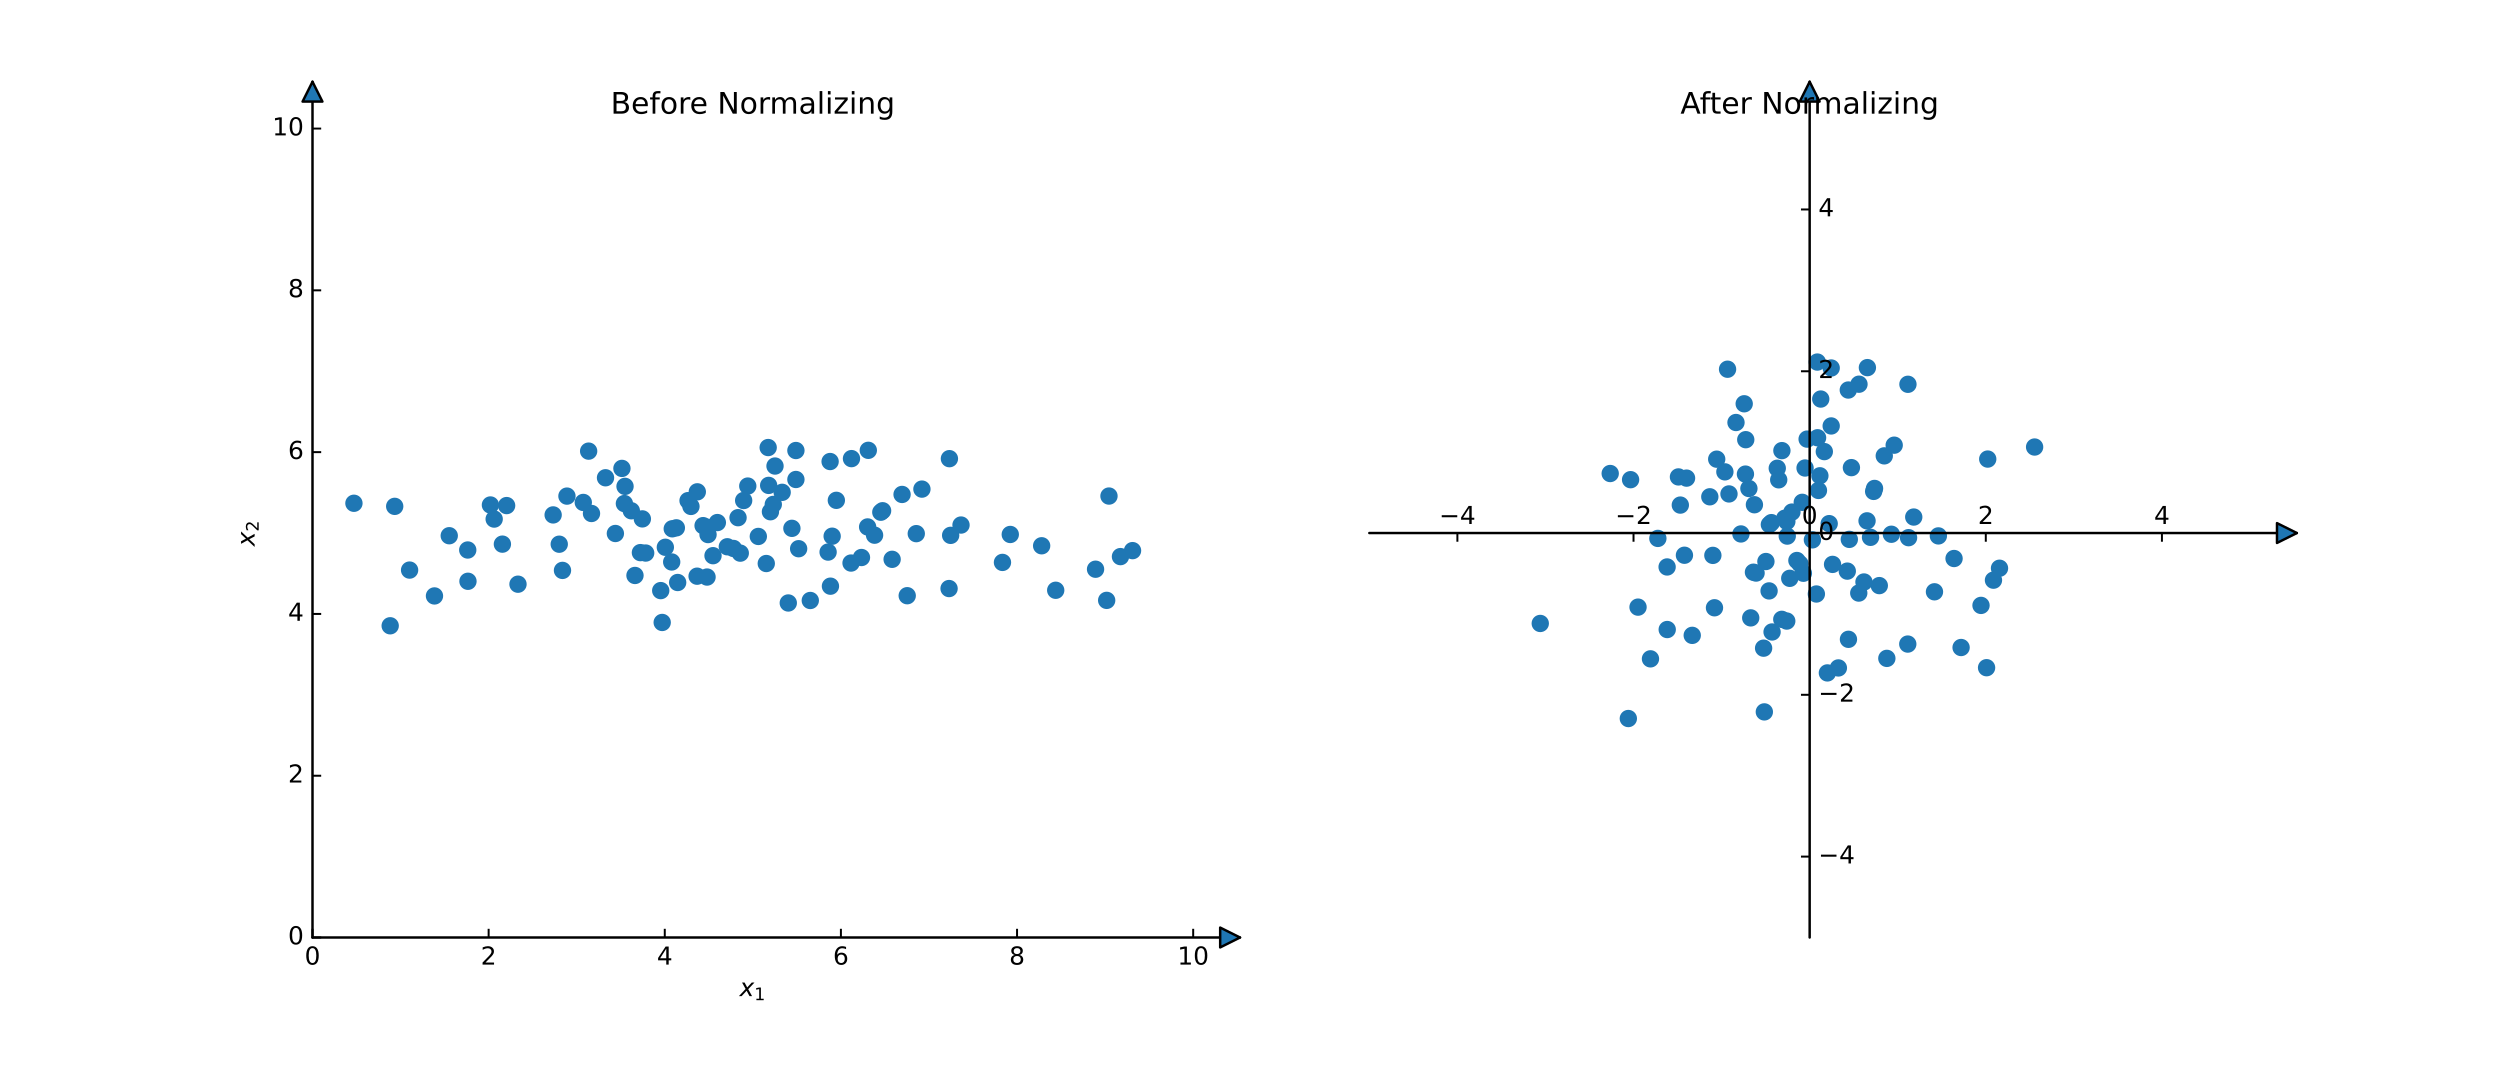 <?xml version="1.0" encoding="utf-8" standalone="no"?>
<!DOCTYPE svg PUBLIC "-//W3C//DTD SVG 1.1//EN"
  "http://www.w3.org/Graphics/SVG/1.1/DTD/svg11.dtd">
<!-- Created with matplotlib (https://matplotlib.org/) -->
<svg height="432pt" version="1.1" viewBox="0 0 1008 432" width="1008pt" xmlns="http://www.w3.org/2000/svg" xmlns:xlink="http://www.w3.org/1999/xlink">
 <defs>
  <style type="text/css">*{stroke-linecap:butt;stroke-linejoin:round;}</style>
 </defs>
 <g id="figure_1">
  <g id="patch_1">
   <path d="M 0 432 
L 1008 432 
L 1008 0 
L 0 0 
z
" style="fill:none;"/>
  </g>
  <g id="axes_1">
   <g id="patch_2">
    <path d="M 126 378 
L 481.091 378 
L 481.091 51.84 
L 126 51.84 
z
" style="fill:none;"/>
   </g>
   <g id="PathCollection_1">
    <defs>
     <path d="M 0 3 
C 0.796 3 1.559 2.684 2.121 2.121 
C 2.684 1.559 3 0.796 3 0 
C 3 -0.796 2.684 -1.559 2.121 -2.121 
C 1.559 -2.684 0.796 -3 0 -3 
C -0.796 -3 -1.559 -2.684 -2.121 -2.121 
C -2.684 -1.559 -3 -0.796 -3 0 
C -3 0.796 -2.684 1.559 -2.121 2.121 
C -1.559 2.684 -0.796 3 0 3 
z
" id="m33e185d390" style="stroke:#1f77b4;"/>
    </defs>
    <g clip-path="url(#p2fa1e560e1)">
     <use style="fill:#1f77b4;stroke:#1f77b4;" x="199.251" xlink:href="#m33e185d390" y="209.286"/>
     <use style="fill:#1f77b4;stroke:#1f77b4;" x="309.926" xlink:href="#m33e185d390" y="195.712"/>
     <use style="fill:#1f77b4;stroke:#1f77b4;" x="305.755" xlink:href="#m33e185d390" y="216.295"/>
     <use style="fill:#1f77b4;stroke:#1f77b4;" x="382.803" xlink:href="#m33e185d390" y="184.934"/>
     <use style="fill:#1f77b4;stroke:#1f77b4;" x="281.156" xlink:href="#m33e185d390" y="198.307"/>
     <use style="fill:#1f77b4;stroke:#1f77b4;" x="326.709" xlink:href="#m33e185d390" y="242.116"/>
     <use style="fill:#1f77b4;stroke:#1f77b4;" x="295.727" xlink:href="#m33e185d390" y="221.137"/>
     <use style="fill:#1f77b4;stroke:#1f77b4;" x="456.638" xlink:href="#m33e185d390" y="222.015"/>
     <use style="fill:#1f77b4;stroke:#1f77b4;" x="252.011" xlink:href="#m33e185d390" y="196.101"/>
     <use style="fill:#1f77b4;stroke:#1f77b4;" x="188.684" xlink:href="#m33e185d390" y="234.374"/>
     <use style="fill:#1f77b4;stroke:#1f77b4;" x="248.12" xlink:href="#m33e185d390" y="215.106"/>
     <use style="fill:#1f77b4;stroke:#1f77b4;" x="369.442" xlink:href="#m33e185d390" y="215.165"/>
     <use style="fill:#1f77b4;stroke:#1f77b4;" x="285.082" xlink:href="#m33e185d390" y="232.665"/>
     <use style="fill:#1f77b4;stroke:#1f77b4;" x="355.861" xlink:href="#m33e185d390" y="205.931"/>
     <use style="fill:#1f77b4;stroke:#1f77b4;" x="297.581" xlink:href="#m33e185d390" y="208.73"/>
     <use style="fill:#1f77b4;stroke:#1f77b4;" x="343.141" xlink:href="#m33e185d390" y="227.02"/>
     <use style="fill:#1f77b4;stroke:#1f77b4;" x="451.77" xlink:href="#m33e185d390" y="224.423"/>
     <use style="fill:#1f77b4;stroke:#1f77b4;" x="235.181" xlink:href="#m33e185d390" y="202.586"/>
     <use style="fill:#1f77b4;stroke:#1f77b4;" x="363.715" xlink:href="#m33e185d390" y="199.361"/>
     <use style="fill:#1f77b4;stroke:#1f77b4;" x="446.21" xlink:href="#m33e185d390" y="242.069"/>
     <use style="fill:#1f77b4;stroke:#1f77b4;" x="277.42" xlink:href="#m33e185d390" y="201.86"/>
     <use style="fill:#1f77b4;stroke:#1f77b4;" x="347.346" xlink:href="#m33e185d390" y="224.788"/>
     <use style="fill:#1f77b4;stroke:#1f77b4;" x="383.302" xlink:href="#m33e185d390" y="215.855"/>
     <use style="fill:#1f77b4;stroke:#1f77b4;" x="407.342" xlink:href="#m33e185d390" y="215.498"/>
     <use style="fill:#1f77b4;stroke:#1f77b4;" x="365.79" xlink:href="#m33e185d390" y="240.189"/>
     <use style="fill:#1f77b4;stroke:#1f77b4;" x="204.27" xlink:href="#m33e185d390" y="203.848"/>
     <use style="fill:#1f77b4;stroke:#1f77b4;" x="334.834" xlink:href="#m33e185d390" y="236.346"/>
     <use style="fill:#1f77b4;stroke:#1f77b4;" x="250.763" xlink:href="#m33e185d390" y="188.862"/>
     <use style="fill:#1f77b4;stroke:#1f77b4;" x="197.737" xlink:href="#m33e185d390" y="203.607"/>
     <use style="fill:#1f77b4;stroke:#1f77b4;" x="225.488" xlink:href="#m33e185d390" y="219.424"/>
     <use style="fill:#1f77b4;stroke:#1f77b4;" x="419.991" xlink:href="#m33e185d390" y="220.055"/>
     <use style="fill:#1f77b4;stroke:#1f77b4;" x="298.481" xlink:href="#m33e185d390" y="223.028"/>
     <use style="fill:#1f77b4;stroke:#1f77b4;" x="283.483" xlink:href="#m33e185d390" y="211.936"/>
     <use style="fill:#1f77b4;stroke:#1f77b4;" x="251.757" xlink:href="#m33e185d390" y="203.038"/>
     <use style="fill:#1f77b4;stroke:#1f77b4;" x="299.843" xlink:href="#m33e185d390" y="201.811"/>
     <use style="fill:#1f77b4;stroke:#1f77b4;" x="285.48" xlink:href="#m33e185d390" y="215.536"/>
     <use style="fill:#1f77b4;stroke:#1f77b4;" x="350.103" xlink:href="#m33e185d390" y="181.572"/>
     <use style="fill:#1f77b4;stroke:#1f77b4;" x="86.303" xlink:href="#m33e185d390" y="233.148"/>
     <use style="fill:#1f77b4;stroke:#1f77b4;" x="335.526" xlink:href="#m33e185d390" y="216.199"/>
     <use style="fill:#1f77b4;stroke:#1f77b4;" x="322.013" xlink:href="#m33e185d390" y="221.241"/>
     <use style="fill:#1f77b4;stroke:#1f77b4;" x="142.706" xlink:href="#m33e185d390" y="202.92"/>
     <use style="fill:#1f77b4;stroke:#1f77b4;" x="371.719" xlink:href="#m33e185d390" y="197.208"/>
     <use style="fill:#1f77b4;stroke:#1f77b4;" x="309.729" xlink:href="#m33e185d390" y="180.451"/>
     <use style="fill:#1f77b4;stroke:#1f77b4;" x="238.492" xlink:href="#m33e185d390" y="207.037"/>
     <use style="fill:#1f77b4;stroke:#1f77b4;" x="165.148" xlink:href="#m33e185d390" y="229.858"/>
     <use style="fill:#1f77b4;stroke:#1f77b4;" x="293.25" xlink:href="#m33e185d390" y="220.457"/>
     <use style="fill:#1f77b4;stroke:#1f77b4;" x="285.139" xlink:href="#m33e185d390" y="212.594"/>
     <use style="fill:#1f77b4;stroke:#1f77b4;" x="387.481" xlink:href="#m33e185d390" y="211.697"/>
     <use style="fill:#1f77b4;stroke:#1f77b4;" x="254.55" xlink:href="#m33e185d390" y="205.942"/>
     <use style="fill:#1f77b4;stroke:#1f77b4;" x="349.825" xlink:href="#m33e185d390" y="212.463"/>
     <use style="fill:#1f77b4;stroke:#1f77b4;" x="425.662" xlink:href="#m33e185d390" y="237.998"/>
     <use style="fill:#1f77b4;stroke:#1f77b4;" x="343.318" xlink:href="#m33e185d390" y="184.915"/>
     <use style="fill:#1f77b4;stroke:#1f77b4;" x="317.838" xlink:href="#m33e185d390" y="243.12"/>
     <use style="fill:#1f77b4;stroke:#1f77b4;" x="175.179" xlink:href="#m33e185d390" y="240.283"/>
     <use style="fill:#1f77b4;stroke:#1f77b4;" x="208.855" xlink:href="#m33e185d390" y="235.548"/>
     <use style="fill:#1f77b4;stroke:#1f77b4;" x="237.341" xlink:href="#m33e185d390" y="181.896"/>
     <use style="fill:#1f77b4;stroke:#1f77b4;" x="441.727" xlink:href="#m33e185d390" y="229.509"/>
     <use style="fill:#1f77b4;stroke:#1f77b4;" x="226.794" xlink:href="#m33e185d390" y="229.987"/>
     <use style="fill:#1f77b4;stroke:#1f77b4;" x="202.565" xlink:href="#m33e185d390" y="219.397"/>
     <use style="fill:#1f77b4;stroke:#1f77b4;" x="159.143" xlink:href="#m33e185d390" y="204.163"/>
     <use style="fill:#1f77b4;stroke:#1f77b4;" x="404.195" xlink:href="#m33e185d390" y="226.767"/>
     <use style="fill:#1f77b4;stroke:#1f77b4;" x="273.235" xlink:href="#m33e185d390" y="234.865"/>
     <use style="fill:#1f77b4;stroke:#1f77b4;" x="258.999" xlink:href="#m33e185d390" y="209.216"/>
     <use style="fill:#1f77b4;stroke:#1f77b4;" x="352.625" xlink:href="#m33e185d390" y="215.786"/>
     <use style="fill:#1f77b4;stroke:#1f77b4;" x="484.944" xlink:href="#m33e185d390" y="197.58"/>
     <use style="fill:#1f77b4;stroke:#1f77b4;" x="256.024" xlink:href="#m33e185d390" y="232.024"/>
     <use style="fill:#1f77b4;stroke:#1f77b4;" x="315.367" xlink:href="#m33e185d390" y="198.505"/>
     <use style="fill:#1f77b4;stroke:#1f77b4;" x="157.324" xlink:href="#m33e185d390" y="252.315"/>
     <use style="fill:#1f77b4;stroke:#1f77b4;" x="287.488" xlink:href="#m33e185d390" y="224.051"/>
     <use style="fill:#1f77b4;stroke:#1f77b4;" x="289.239" xlink:href="#m33e185d390" y="210.697"/>
     <use style="fill:#1f77b4;stroke:#1f77b4;" x="447.142" xlink:href="#m33e185d390" y="200.008"/>
     <use style="fill:#1f77b4;stroke:#1f77b4;" x="223.027" xlink:href="#m33e185d390" y="207.614"/>
     <use style="fill:#1f77b4;stroke:#1f77b4;" x="310.643" xlink:href="#m33e185d390" y="206.333"/>
     <use style="fill:#1f77b4;stroke:#1f77b4;" x="319.294" xlink:href="#m33e185d390" y="213.026"/>
     <use style="fill:#1f77b4;stroke:#1f77b4;" x="281.069" xlink:href="#m33e185d390" y="232.319"/>
     <use style="fill:#1f77b4;stroke:#1f77b4;" x="228.592" xlink:href="#m33e185d390" y="200.03"/>
     <use style="fill:#1f77b4;stroke:#1f77b4;" x="268.266" xlink:href="#m33e185d390" y="220.661"/>
     <use style="fill:#1f77b4;stroke:#1f77b4;" x="258.213" xlink:href="#m33e185d390" y="222.816"/>
     <use style="fill:#1f77b4;stroke:#1f77b4;" x="301.504" xlink:href="#m33e185d390" y="195.984"/>
     <use style="fill:#1f77b4;stroke:#1f77b4;" x="312.484" xlink:href="#m33e185d390" y="187.907"/>
     <use style="fill:#1f77b4;stroke:#1f77b4;" x="244.142" xlink:href="#m33e185d390" y="192.637"/>
     <use style="fill:#1f77b4;stroke:#1f77b4;" x="355.145" xlink:href="#m33e185d390" y="206.527"/>
     <use style="fill:#1f77b4;stroke:#1f77b4;" x="320.909" xlink:href="#m33e185d390" y="193.332"/>
     <use style="fill:#1f77b4;stroke:#1f77b4;" x="271.053" xlink:href="#m33e185d390" y="213.211"/>
     <use style="fill:#1f77b4;stroke:#1f77b4;" x="266.997" xlink:href="#m33e185d390" y="250.978"/>
     <use style="fill:#1f77b4;stroke:#1f77b4;" x="359.706" xlink:href="#m33e185d390" y="225.517"/>
     <use style="fill:#1f77b4;stroke:#1f77b4;" x="334.702" xlink:href="#m33e185d390" y="186.089"/>
     <use style="fill:#1f77b4;stroke:#1f77b4;" x="308.961" xlink:href="#m33e185d390" y="227.21"/>
     <use style="fill:#1f77b4;stroke:#1f77b4;" x="278.593" xlink:href="#m33e185d390" y="204.191"/>
     <use style="fill:#1f77b4;stroke:#1f77b4;" x="272.705" xlink:href="#m33e185d390" y="212.823"/>
     <use style="fill:#1f77b4;stroke:#1f77b4;" x="333.892" xlink:href="#m33e185d390" y="222.598"/>
     <use style="fill:#1f77b4;stroke:#1f77b4;" x="382.666" xlink:href="#m33e185d390" y="237.304"/>
     <use style="fill:#1f77b4;stroke:#1f77b4;" x="260.335" xlink:href="#m33e185d390" y="222.987"/>
     <use style="fill:#1f77b4;stroke:#1f77b4;" x="270.827" xlink:href="#m33e185d390" y="226.588"/>
     <use style="fill:#1f77b4;stroke:#1f77b4;" x="266.403" xlink:href="#m33e185d390" y="238.131"/>
     <use style="fill:#1f77b4;stroke:#1f77b4;" x="311.789" xlink:href="#m33e185d390" y="203.379"/>
     <use style="fill:#1f77b4;stroke:#1f77b4;" x="181.137" xlink:href="#m33e185d390" y="216.003"/>
     <use style="fill:#1f77b4;stroke:#1f77b4;" x="320.909" xlink:href="#m33e185d390" y="181.648"/>
     <use style="fill:#1f77b4;stroke:#1f77b4;" x="337.214" xlink:href="#m33e185d390" y="201.733"/>
     <use style="fill:#1f77b4;stroke:#1f77b4;" x="188.594" xlink:href="#m33e185d390" y="221.76"/>
    </g>
   </g>
   <g id="mpl_toolkits.axisartist.axis_artist_1">
    <defs>
     <path d="M 0 0 
L 0 -3.5 
" id="ma590d849a8" style="stroke:#000000;stroke-width:0.8;"/>
    </defs>
    <g>
     <use style="fill:none;stroke:#000000;stroke-width:0.8;" x="126" xlink:href="#ma590d849a8" y="378"/>
    </g>
    <g>
     <use style="fill:none;stroke:#000000;stroke-width:0.8;" x="197.018" xlink:href="#ma590d849a8" y="378"/>
    </g>
    <g>
     <use style="fill:none;stroke:#000000;stroke-width:0.8;" x="268.036" xlink:href="#ma590d849a8" y="378"/>
    </g>
    <g>
     <use style="fill:none;stroke:#000000;stroke-width:0.8;" x="339.055" xlink:href="#ma590d849a8" y="378"/>
    </g>
    <g>
     <use style="fill:none;stroke:#000000;stroke-width:0.8;" x="410.073" xlink:href="#ma590d849a8" y="378"/>
    </g>
    <g>
     <use style="fill:none;stroke:#000000;stroke-width:0.8;" x="481.091" xlink:href="#ma590d849a8" y="378"/>
    </g>
    <g id="text_1">
     <!-- 0 -->
     <g transform="translate(122.819 388.922)scale(0.1 -0.1)">
      <defs>
       <path d="M 31.781 66.406 
Q 24.172 66.406 20.328 58.906 
Q 16.5 51.422 16.5 36.375 
Q 16.5 21.391 20.328 13.891 
Q 24.172 6.391 31.781 6.391 
Q 39.453 6.391 43.281 13.891 
Q 47.125 21.391 47.125 36.375 
Q 47.125 51.422 43.281 58.906 
Q 39.453 66.406 31.781 66.406 
z
M 31.781 74.219 
Q 44.047 74.219 50.516 64.516 
Q 56.984 54.828 56.984 36.375 
Q 56.984 17.969 50.516 8.266 
Q 44.047 -1.422 31.781 -1.422 
Q 19.531 -1.422 13.062 8.266 
Q 6.594 17.969 6.594 36.375 
Q 6.594 54.828 13.062 64.516 
Q 19.531 74.219 31.781 74.219 
z
" id="DejaVuSans-48"/>
      </defs>
      <use xlink:href="#DejaVuSans-48"/>
     </g>
    </g>
    <g id="text_2">
     <!-- 2 -->
     <g transform="translate(193.837 388.922)scale(0.1 -0.1)">
      <defs>
       <path d="M 19.188 8.297 
L 53.609 8.297 
L 53.609 0 
L 7.328 0 
L 7.328 8.297 
Q 12.938 14.109 22.625 23.891 
Q 32.328 33.688 34.812 36.531 
Q 39.547 41.844 41.422 45.531 
Q 43.312 49.219 43.312 52.781 
Q 43.312 58.594 39.234 62.25 
Q 35.156 65.922 28.609 65.922 
Q 23.969 65.922 18.812 64.312 
Q 13.672 62.703 7.812 59.422 
L 7.812 69.391 
Q 13.766 71.781 18.938 73 
Q 24.125 74.219 28.422 74.219 
Q 39.75 74.219 46.484 68.547 
Q 53.219 62.891 53.219 53.422 
Q 53.219 48.922 51.531 44.891 
Q 49.859 40.875 45.406 35.406 
Q 44.188 33.984 37.641 27.219 
Q 31.109 20.453 19.188 8.297 
z
" id="DejaVuSans-50"/>
      </defs>
      <use xlink:href="#DejaVuSans-50"/>
     </g>
    </g>
    <g id="text_3">
     <!-- 4 -->
     <g transform="translate(264.855 388.922)scale(0.1 -0.1)">
      <defs>
       <path d="M 37.797 64.312 
L 12.891 25.391 
L 37.797 25.391 
z
M 35.203 72.906 
L 47.609 72.906 
L 47.609 25.391 
L 58.016 25.391 
L 58.016 17.188 
L 47.609 17.188 
L 47.609 0 
L 37.797 0 
L 37.797 17.188 
L 4.891 17.188 
L 4.891 26.703 
z
" id="DejaVuSans-52"/>
      </defs>
      <use xlink:href="#DejaVuSans-52"/>
     </g>
    </g>
    <g id="text_4">
     <!-- 6 -->
     <g transform="translate(335.873 388.922)scale(0.1 -0.1)">
      <defs>
       <path d="M 33.016 40.375 
Q 26.375 40.375 22.484 35.828 
Q 18.609 31.297 18.609 23.391 
Q 18.609 15.531 22.484 10.953 
Q 26.375 6.391 33.016 6.391 
Q 39.656 6.391 43.531 10.953 
Q 47.406 15.531 47.406 23.391 
Q 47.406 31.297 43.531 35.828 
Q 39.656 40.375 33.016 40.375 
z
M 52.594 71.297 
L 52.594 62.312 
Q 48.875 64.062 45.094 64.984 
Q 41.312 65.922 37.594 65.922 
Q 27.828 65.922 22.672 59.328 
Q 17.531 52.734 16.797 39.406 
Q 19.672 43.656 24.016 45.922 
Q 28.375 48.188 33.594 48.188 
Q 44.578 48.188 50.953 41.516 
Q 57.328 34.859 57.328 23.391 
Q 57.328 12.156 50.688 5.359 
Q 44.047 -1.422 33.016 -1.422 
Q 20.359 -1.422 13.672 8.266 
Q 6.984 17.969 6.984 36.375 
Q 6.984 53.656 15.188 63.938 
Q 23.391 74.219 37.203 74.219 
Q 40.922 74.219 44.703 73.484 
Q 48.484 72.75 52.594 71.297 
z
" id="DejaVuSans-54"/>
      </defs>
      <use xlink:href="#DejaVuSans-54"/>
     </g>
    </g>
    <g id="text_5">
     <!-- 8 -->
     <g transform="translate(406.891 388.922)scale(0.1 -0.1)">
      <defs>
       <path d="M 31.781 34.625 
Q 24.75 34.625 20.719 30.859 
Q 16.703 27.094 16.703 20.516 
Q 16.703 13.922 20.719 10.156 
Q 24.75 6.391 31.781 6.391 
Q 38.812 6.391 42.859 10.172 
Q 46.922 13.969 46.922 20.516 
Q 46.922 27.094 42.891 30.859 
Q 38.875 34.625 31.781 34.625 
z
M 21.922 38.812 
Q 15.578 40.375 12.031 44.719 
Q 8.5 49.078 8.5 55.328 
Q 8.5 64.062 14.719 69.141 
Q 20.953 74.219 31.781 74.219 
Q 42.672 74.219 48.875 69.141 
Q 55.078 64.062 55.078 55.328 
Q 55.078 49.078 51.531 44.719 
Q 48 40.375 41.703 38.812 
Q 48.828 37.156 52.797 32.312 
Q 56.781 27.484 56.781 20.516 
Q 56.781 9.906 50.312 4.234 
Q 43.844 -1.422 31.781 -1.422 
Q 19.734 -1.422 13.25 4.234 
Q 6.781 9.906 6.781 20.516 
Q 6.781 27.484 10.781 32.312 
Q 14.797 37.156 21.922 38.812 
z
M 18.312 54.391 
Q 18.312 48.734 21.844 45.562 
Q 25.391 42.391 31.781 42.391 
Q 38.141 42.391 41.719 45.562 
Q 45.312 48.734 45.312 54.391 
Q 45.312 60.062 41.719 63.234 
Q 38.141 66.406 31.781 66.406 
Q 25.391 66.406 21.844 63.234 
Q 18.312 60.062 18.312 54.391 
z
" id="DejaVuSans-56"/>
      </defs>
      <use xlink:href="#DejaVuSans-56"/>
     </g>
    </g>
    <g id="text_6">
     <!-- 10 -->
     <g transform="translate(474.728 388.922)scale(0.1 -0.1)">
      <defs>
       <path d="M 12.406 8.297 
L 28.516 8.297 
L 28.516 63.922 
L 10.984 60.406 
L 10.984 69.391 
L 28.422 72.906 
L 38.281 72.906 
L 38.281 8.297 
L 54.391 8.297 
L 54.391 0 
L 12.406 0 
z
" id="DejaVuSans-49"/>
      </defs>
      <use xlink:href="#DejaVuSans-49"/>
      <use x="63.623" xlink:href="#DejaVuSans-48"/>
     </g>
    </g>
    <g id="patch_3">
     <path d="M 126 378 
L 481.091 378 
L 499.973 378 
" style="fill:none;stroke:#000000;stroke-linecap:round;"/>
     <path d="M 491.973 374 
L 499.973 378 
L 491.973 382 
L 491.973 374 
z
" style="fill:#1f77b4;stroke:#000000;stroke-linecap:round;"/>
    </g>
    <g id="text_7">
     <!-- $x_1$ -->
     <g transform="translate(298.195 401.663)scale(0.1 -0.1)">
      <defs>
       <path d="M 60.016 54.688 
L 34.906 27.875 
L 50.297 0 
L 39.984 0 
L 28.422 21.688 
L 8.297 0 
L -2.594 0 
L 24.312 28.812 
L 10.016 54.688 
L 20.312 54.688 
L 30.812 34.906 
L 49.125 54.688 
z
" id="DejaVuSans-Oblique-120"/>
      </defs>
      <use transform="translate(0 0.312)" xlink:href="#DejaVuSans-Oblique-120"/>
      <use transform="translate(59.18 -16.094)scale(0.7)" xlink:href="#DejaVuSans-49"/>
     </g>
    </g>
   </g>
   <g id="mpl_toolkits.axisartist.axis_artist_2">
    <defs>
     <path d="M 0 0 
L 3.5 0 
" id="m212e360532" style="stroke:#000000;stroke-width:0.8;"/>
    </defs>
    <g>
     <use style="fill:none;stroke:#000000;stroke-width:0.8;" x="126" xlink:href="#m212e360532" y="378"/>
    </g>
    <g>
     <use style="fill:none;stroke:#000000;stroke-width:0.8;" x="126" xlink:href="#m212e360532" y="312.768"/>
    </g>
    <g>
     <use style="fill:none;stroke:#000000;stroke-width:0.8;" x="126" xlink:href="#m212e360532" y="247.536"/>
    </g>
    <g>
     <use style="fill:none;stroke:#000000;stroke-width:0.8;" x="126" xlink:href="#m212e360532" y="182.304"/>
    </g>
    <g>
     <use style="fill:none;stroke:#000000;stroke-width:0.8;" x="126" xlink:href="#m212e360532" y="117.072"/>
    </g>
    <g>
     <use style="fill:none;stroke:#000000;stroke-width:0.8;" x="126" xlink:href="#m212e360532" y="51.84"/>
    </g>
    <g id="text_8">
     <!-- 0 -->
     <g transform="translate(116.138 380.759)scale(0.1 -0.1)">
      <use xlink:href="#DejaVuSans-48"/>
     </g>
    </g>
    <g id="text_9">
     <!-- 2 -->
     <g transform="translate(116.138 315.527)scale(0.1 -0.1)">
      <use xlink:href="#DejaVuSans-50"/>
     </g>
    </g>
    <g id="text_10">
     <!-- 4 -->
     <g transform="translate(116.138 250.295)scale(0.1 -0.1)">
      <use xlink:href="#DejaVuSans-52"/>
     </g>
    </g>
    <g id="text_11">
     <!-- 6 -->
     <g transform="translate(116.138 185.063)scale(0.1 -0.1)">
      <use xlink:href="#DejaVuSans-54"/>
     </g>
    </g>
    <g id="text_12">
     <!-- 8 -->
     <g transform="translate(116.138 119.831)scale(0.1 -0.1)">
      <use xlink:href="#DejaVuSans-56"/>
     </g>
    </g>
    <g id="text_13">
     <!-- 10 -->
     <g transform="translate(109.775 54.599)scale(0.1 -0.1)">
      <use xlink:href="#DejaVuSans-49"/>
      <use x="63.623" xlink:href="#DejaVuSans-48"/>
     </g>
    </g>
    <g id="patch_4">
     <path d="M 126 378 
L 126 51.84 
L 126 32.958 
" style="fill:none;stroke:#000000;stroke-linecap:round;"/>
     <path d="M 122 40.958 
L 126 32.958 
L 130 40.958 
L 122 40.958 
z
" style="fill:#1f77b4;stroke:#000000;stroke-linecap:round;"/>
    </g>
    <g id="text_14">
     <!-- $x_2$ -->
     <g transform="translate(102.695 220.27)rotate(-90)scale(0.1 -0.1)">
      <use transform="translate(0 0.312)" xlink:href="#DejaVuSans-Oblique-120"/>
      <use transform="translate(59.18 -16.094)scale(0.7)" xlink:href="#DejaVuSans-50"/>
     </g>
    </g>
   </g>
   <g id="text_15">
    <!-- Before Normalizing -->
    <g transform="translate(246.219 45.84)scale(0.12 -0.12)">
     <defs>
      <path d="M 19.672 34.812 
L 19.672 8.109 
L 35.5 8.109 
Q 43.453 8.109 47.281 11.406 
Q 51.125 14.703 51.125 21.484 
Q 51.125 28.328 47.281 31.562 
Q 43.453 34.812 35.5 34.812 
z
M 19.672 64.797 
L 19.672 42.828 
L 34.281 42.828 
Q 41.5 42.828 45.031 45.531 
Q 48.578 48.25 48.578 53.812 
Q 48.578 59.328 45.031 62.062 
Q 41.5 64.797 34.281 64.797 
z
M 9.812 72.906 
L 35.016 72.906 
Q 46.297 72.906 52.391 68.219 
Q 58.5 63.531 58.5 54.891 
Q 58.5 48.188 55.375 44.234 
Q 52.25 40.281 46.188 39.312 
Q 53.469 37.75 57.5 32.781 
Q 61.531 27.828 61.531 20.406 
Q 61.531 10.641 54.891 5.312 
Q 48.25 0 35.984 0 
L 9.812 0 
z
" id="DejaVuSans-66"/>
      <path d="M 56.203 29.594 
L 56.203 25.203 
L 14.891 25.203 
Q 15.484 15.922 20.484 11.062 
Q 25.484 6.203 34.422 6.203 
Q 39.594 6.203 44.453 7.469 
Q 49.312 8.734 54.109 11.281 
L 54.109 2.781 
Q 49.266 0.734 44.188 -0.344 
Q 39.109 -1.422 33.891 -1.422 
Q 20.797 -1.422 13.156 6.188 
Q 5.516 13.812 5.516 26.812 
Q 5.516 40.234 12.766 48.109 
Q 20.016 56 32.328 56 
Q 43.359 56 49.781 48.891 
Q 56.203 41.797 56.203 29.594 
z
M 47.219 32.234 
Q 47.125 39.594 43.094 43.984 
Q 39.062 48.391 32.422 48.391 
Q 24.906 48.391 20.391 44.141 
Q 15.875 39.891 15.188 32.172 
z
" id="DejaVuSans-101"/>
      <path d="M 37.109 75.984 
L 37.109 68.5 
L 28.516 68.5 
Q 23.688 68.5 21.797 66.547 
Q 19.922 64.594 19.922 59.516 
L 19.922 54.688 
L 34.719 54.688 
L 34.719 47.703 
L 19.922 47.703 
L 19.922 0 
L 10.891 0 
L 10.891 47.703 
L 2.297 47.703 
L 2.297 54.688 
L 10.891 54.688 
L 10.891 58.5 
Q 10.891 67.625 15.141 71.797 
Q 19.391 75.984 28.609 75.984 
z
" id="DejaVuSans-102"/>
      <path d="M 30.609 48.391 
Q 23.391 48.391 19.188 42.75 
Q 14.984 37.109 14.984 27.297 
Q 14.984 17.484 19.156 11.844 
Q 23.344 6.203 30.609 6.203 
Q 37.797 6.203 41.984 11.859 
Q 46.188 17.531 46.188 27.297 
Q 46.188 37.016 41.984 42.703 
Q 37.797 48.391 30.609 48.391 
z
M 30.609 56 
Q 42.328 56 49.016 48.375 
Q 55.719 40.766 55.719 27.297 
Q 55.719 13.875 49.016 6.219 
Q 42.328 -1.422 30.609 -1.422 
Q 18.844 -1.422 12.172 6.219 
Q 5.516 13.875 5.516 27.297 
Q 5.516 40.766 12.172 48.375 
Q 18.844 56 30.609 56 
z
" id="DejaVuSans-111"/>
      <path d="M 41.109 46.297 
Q 39.594 47.172 37.812 47.578 
Q 36.031 48 33.891 48 
Q 26.266 48 22.188 43.047 
Q 18.109 38.094 18.109 28.812 
L 18.109 0 
L 9.078 0 
L 9.078 54.688 
L 18.109 54.688 
L 18.109 46.188 
Q 20.953 51.172 25.484 53.578 
Q 30.031 56 36.531 56 
Q 37.453 56 38.578 55.875 
Q 39.703 55.766 41.062 55.516 
z
" id="DejaVuSans-114"/>
      <path id="DejaVuSans-32"/>
      <path d="M 9.812 72.906 
L 23.094 72.906 
L 55.422 11.922 
L 55.422 72.906 
L 64.984 72.906 
L 64.984 0 
L 51.703 0 
L 19.391 60.984 
L 19.391 0 
L 9.812 0 
z
" id="DejaVuSans-78"/>
      <path d="M 52 44.188 
Q 55.375 50.25 60.062 53.125 
Q 64.75 56 71.094 56 
Q 79.641 56 84.281 50.016 
Q 88.922 44.047 88.922 33.016 
L 88.922 0 
L 79.891 0 
L 79.891 32.719 
Q 79.891 40.578 77.094 44.375 
Q 74.312 48.188 68.609 48.188 
Q 61.625 48.188 57.562 43.547 
Q 53.516 38.922 53.516 30.906 
L 53.516 0 
L 44.484 0 
L 44.484 32.719 
Q 44.484 40.625 41.703 44.406 
Q 38.922 48.188 33.109 48.188 
Q 26.219 48.188 22.156 43.531 
Q 18.109 38.875 18.109 30.906 
L 18.109 0 
L 9.078 0 
L 9.078 54.688 
L 18.109 54.688 
L 18.109 46.188 
Q 21.188 51.219 25.484 53.609 
Q 29.781 56 35.688 56 
Q 41.656 56 45.828 52.969 
Q 50 49.953 52 44.188 
z
" id="DejaVuSans-109"/>
      <path d="M 34.281 27.484 
Q 23.391 27.484 19.188 25 
Q 14.984 22.516 14.984 16.5 
Q 14.984 11.719 18.141 8.906 
Q 21.297 6.109 26.703 6.109 
Q 34.188 6.109 38.703 11.406 
Q 43.219 16.703 43.219 25.484 
L 43.219 27.484 
z
M 52.203 31.203 
L 52.203 0 
L 43.219 0 
L 43.219 8.297 
Q 40.141 3.328 35.547 0.953 
Q 30.953 -1.422 24.312 -1.422 
Q 15.922 -1.422 10.953 3.297 
Q 6 8.016 6 15.922 
Q 6 25.141 12.172 29.828 
Q 18.359 34.516 30.609 34.516 
L 43.219 34.516 
L 43.219 35.406 
Q 43.219 41.609 39.141 45 
Q 35.062 48.391 27.688 48.391 
Q 23 48.391 18.547 47.266 
Q 14.109 46.141 10.016 43.891 
L 10.016 52.203 
Q 14.938 54.109 19.578 55.047 
Q 24.219 56 28.609 56 
Q 40.484 56 46.344 49.844 
Q 52.203 43.703 52.203 31.203 
z
" id="DejaVuSans-97"/>
      <path d="M 9.422 75.984 
L 18.406 75.984 
L 18.406 0 
L 9.422 0 
z
" id="DejaVuSans-108"/>
      <path d="M 9.422 54.688 
L 18.406 54.688 
L 18.406 0 
L 9.422 0 
z
M 9.422 75.984 
L 18.406 75.984 
L 18.406 64.594 
L 9.422 64.594 
z
" id="DejaVuSans-105"/>
      <path d="M 5.516 54.688 
L 48.188 54.688 
L 48.188 46.484 
L 14.406 7.172 
L 48.188 7.172 
L 48.188 0 
L 4.297 0 
L 4.297 8.203 
L 38.094 47.516 
L 5.516 47.516 
z
" id="DejaVuSans-122"/>
      <path d="M 54.891 33.016 
L 54.891 0 
L 45.906 0 
L 45.906 32.719 
Q 45.906 40.484 42.875 44.328 
Q 39.844 48.188 33.797 48.188 
Q 26.516 48.188 22.312 43.547 
Q 18.109 38.922 18.109 30.906 
L 18.109 0 
L 9.078 0 
L 9.078 54.688 
L 18.109 54.688 
L 18.109 46.188 
Q 21.344 51.125 25.703 53.562 
Q 30.078 56 35.797 56 
Q 45.219 56 50.047 50.172 
Q 54.891 44.344 54.891 33.016 
z
" id="DejaVuSans-110"/>
      <path d="M 45.406 27.984 
Q 45.406 37.75 41.375 43.109 
Q 37.359 48.484 30.078 48.484 
Q 22.859 48.484 18.828 43.109 
Q 14.797 37.75 14.797 27.984 
Q 14.797 18.266 18.828 12.891 
Q 22.859 7.516 30.078 7.516 
Q 37.359 7.516 41.375 12.891 
Q 45.406 18.266 45.406 27.984 
z
M 54.391 6.781 
Q 54.391 -7.172 48.188 -13.984 
Q 42 -20.797 29.203 -20.797 
Q 24.469 -20.797 20.266 -20.094 
Q 16.062 -19.391 12.109 -17.922 
L 12.109 -9.188 
Q 16.062 -11.328 19.922 -12.344 
Q 23.781 -13.375 27.781 -13.375 
Q 36.625 -13.375 41.016 -8.766 
Q 45.406 -4.156 45.406 5.172 
L 45.406 9.625 
Q 42.625 4.781 38.281 2.391 
Q 33.938 0 27.875 0 
Q 17.828 0 11.672 7.656 
Q 5.516 15.328 5.516 27.984 
Q 5.516 40.672 11.672 48.328 
Q 17.828 56 27.875 56 
Q 33.938 56 38.281 53.609 
Q 42.625 51.219 45.406 46.391 
L 45.406 54.688 
L 54.391 54.688 
z
" id="DejaVuSans-103"/>
     </defs>
     <use xlink:href="#DejaVuSans-66"/>
     <use x="68.604" xlink:href="#DejaVuSans-101"/>
     <use x="130.127" xlink:href="#DejaVuSans-102"/>
     <use x="165.332" xlink:href="#DejaVuSans-111"/>
     <use x="226.514" xlink:href="#DejaVuSans-114"/>
     <use x="265.377" xlink:href="#DejaVuSans-101"/>
     <use x="326.9" xlink:href="#DejaVuSans-32"/>
     <use x="358.688" xlink:href="#DejaVuSans-78"/>
     <use x="433.492" xlink:href="#DejaVuSans-111"/>
     <use x="494.674" xlink:href="#DejaVuSans-114"/>
     <use x="534.037" xlink:href="#DejaVuSans-109"/>
     <use x="631.449" xlink:href="#DejaVuSans-97"/>
     <use x="692.729" xlink:href="#DejaVuSans-108"/>
     <use x="720.512" xlink:href="#DejaVuSans-105"/>
     <use x="748.295" xlink:href="#DejaVuSans-122"/>
     <use x="800.785" xlink:href="#DejaVuSans-105"/>
     <use x="828.568" xlink:href="#DejaVuSans-110"/>
     <use x="891.947" xlink:href="#DejaVuSans-103"/>
    </g>
   </g>
  </g>
  <g id="axes_2">
   <g id="patch_5">
    <path d="M 552.109 378 
L 907.2 378 
L 907.2 51.84 
L 552.109 51.84 
z
" style="fill:none;"/>
   </g>
   <g id="PathCollection_2">
    <g clip-path="url(#p3f0d6b8acc)">
     <use style="fill:#1f77b4;stroke:#1f77b4;" x="677.507" xlink:href="#m33e185d390" y="203.651"/>
     <use style="fill:#1f77b4;stroke:#1f77b4;" x="732.845" xlink:href="#m33e185d390" y="176.504"/>
     <use style="fill:#1f77b4;stroke:#1f77b4;" x="730.759" xlink:href="#m33e185d390" y="217.67"/>
     <use style="fill:#1f77b4;stroke:#1f77b4;" x="769.283" xlink:href="#m33e185d390" y="154.948"/>
     <use style="fill:#1f77b4;stroke:#1f77b4;" x="718.46" xlink:href="#m33e185d390" y="181.694"/>
     <use style="fill:#1f77b4;stroke:#1f77b4;" x="741.236" xlink:href="#m33e185d390" y="269.312"/>
     <use style="fill:#1f77b4;stroke:#1f77b4;" x="725.745" xlink:href="#m33e185d390" y="227.354"/>
     <use style="fill:#1f77b4;stroke:#1f77b4;" x="806.201" xlink:href="#m33e185d390" y="229.111"/>
     <use style="fill:#1f77b4;stroke:#1f77b4;" x="703.887" xlink:href="#m33e185d390" y="177.283"/>
     <use style="fill:#1f77b4;stroke:#1f77b4;" x="672.224" xlink:href="#m33e185d390" y="253.827"/>
     <use style="fill:#1f77b4;stroke:#1f77b4;" x="701.942" xlink:href="#m33e185d390" y="215.291"/>
     <use style="fill:#1f77b4;stroke:#1f77b4;" x="762.603" xlink:href="#m33e185d390" y="215.41"/>
     <use style="fill:#1f77b4;stroke:#1f77b4;" x="720.423" xlink:href="#m33e185d390" y="250.409"/>
     <use style="fill:#1f77b4;stroke:#1f77b4;" x="755.812" xlink:href="#m33e185d390" y="196.941"/>
     <use style="fill:#1f77b4;stroke:#1f77b4;" x="726.672" xlink:href="#m33e185d390" y="202.54"/>
     <use style="fill:#1f77b4;stroke:#1f77b4;" x="749.453" xlink:href="#m33e185d390" y="239.121"/>
     <use style="fill:#1f77b4;stroke:#1f77b4;" x="803.767" xlink:href="#m33e185d390" y="233.926"/>
     <use style="fill:#1f77b4;stroke:#1f77b4;" x="695.472" xlink:href="#m33e185d390" y="190.251"/>
     <use style="fill:#1f77b4;stroke:#1f77b4;" x="759.739" xlink:href="#m33e185d390" y="183.802"/>
     <use style="fill:#1f77b4;stroke:#1f77b4;" x="800.987" xlink:href="#m33e185d390" y="269.217"/>
     <use style="fill:#1f77b4;stroke:#1f77b4;" x="716.592" xlink:href="#m33e185d390" y="188.801"/>
     <use style="fill:#1f77b4;stroke:#1f77b4;" x="751.555" xlink:href="#m33e185d390" y="234.657"/>
     <use style="fill:#1f77b4;stroke:#1f77b4;" x="769.533" xlink:href="#m33e185d390" y="216.789"/>
     <use style="fill:#1f77b4;stroke:#1f77b4;" x="781.553" xlink:href="#m33e185d390" y="216.077"/>
     <use style="fill:#1f77b4;stroke:#1f77b4;" x="760.777" xlink:href="#m33e185d390" y="265.458"/>
     <use style="fill:#1f77b4;stroke:#1f77b4;" x="680.017" xlink:href="#m33e185d390" y="192.776"/>
     <use style="fill:#1f77b4;stroke:#1f77b4;" x="745.299" xlink:href="#m33e185d390" y="257.772"/>
     <use style="fill:#1f77b4;stroke:#1f77b4;" x="703.263" xlink:href="#m33e185d390" y="162.804"/>
     <use style="fill:#1f77b4;stroke:#1f77b4;" x="676.75" xlink:href="#m33e185d390" y="192.294"/>
     <use style="fill:#1f77b4;stroke:#1f77b4;" x="690.626" xlink:href="#m33e185d390" y="223.929"/>
     <use style="fill:#1f77b4;stroke:#1f77b4;" x="787.877" xlink:href="#m33e185d390" y="225.191"/>
     <use style="fill:#1f77b4;stroke:#1f77b4;" x="727.122" xlink:href="#m33e185d390" y="231.137"/>
     <use style="fill:#1f77b4;stroke:#1f77b4;" x="719.623" xlink:href="#m33e185d390" y="208.953"/>
     <use style="fill:#1f77b4;stroke:#1f77b4;" x="703.76" xlink:href="#m33e185d390" y="191.156"/>
     <use style="fill:#1f77b4;stroke:#1f77b4;" x="727.803" xlink:href="#m33e185d390" y="188.701"/>
     <use style="fill:#1f77b4;stroke:#1f77b4;" x="720.622" xlink:href="#m33e185d390" y="216.152"/>
     <use style="fill:#1f77b4;stroke:#1f77b4;" x="752.933" xlink:href="#m33e185d390" y="148.224"/>
     <use style="fill:#1f77b4;stroke:#1f77b4;" x="621.033" xlink:href="#m33e185d390" y="251.377"/>
     <use style="fill:#1f77b4;stroke:#1f77b4;" x="745.645" xlink:href="#m33e185d390" y="217.477"/>
     <use style="fill:#1f77b4;stroke:#1f77b4;" x="738.888" xlink:href="#m33e185d390" y="227.562"/>
     <use style="fill:#1f77b4;stroke:#1f77b4;" x="649.235" xlink:href="#m33e185d390" y="190.92"/>
     <use style="fill:#1f77b4;stroke:#1f77b4;" x="763.741" xlink:href="#m33e185d390" y="179.497"/>
     <use style="fill:#1f77b4;stroke:#1f77b4;" x="732.746" xlink:href="#m33e185d390" y="145.982"/>
     <use style="fill:#1f77b4;stroke:#1f77b4;" x="697.128" xlink:href="#m33e185d390" y="199.155"/>
     <use style="fill:#1f77b4;stroke:#1f77b4;" x="660.456" xlink:href="#m33e185d390" y="244.795"/>
     <use style="fill:#1f77b4;stroke:#1f77b4;" x="724.507" xlink:href="#m33e185d390" y="225.993"/>
     <use style="fill:#1f77b4;stroke:#1f77b4;" x="720.452" xlink:href="#m33e185d390" y="210.268"/>
     <use style="fill:#1f77b4;stroke:#1f77b4;" x="771.622" xlink:href="#m33e185d390" y="208.473"/>
     <use style="fill:#1f77b4;stroke:#1f77b4;" x="705.157" xlink:href="#m33e185d390" y="196.963"/>
     <use style="fill:#1f77b4;stroke:#1f77b4;" x="752.794" xlink:href="#m33e185d390" y="210.005"/>
     <use style="fill:#1f77b4;stroke:#1f77b4;" x="790.713" xlink:href="#m33e185d390" y="261.075"/>
     <use style="fill:#1f77b4;stroke:#1f77b4;" x="749.541" xlink:href="#m33e185d390" y="154.911"/>
     <use style="fill:#1f77b4;stroke:#1f77b4;" x="736.801" xlink:href="#m33e185d390" y="271.319"/>
     <use style="fill:#1f77b4;stroke:#1f77b4;" x="665.471" xlink:href="#m33e185d390" y="265.647"/>
     <use style="fill:#1f77b4;stroke:#1f77b4;" x="682.309" xlink:href="#m33e185d390" y="256.177"/>
     <use style="fill:#1f77b4;stroke:#1f77b4;" x="696.552" xlink:href="#m33e185d390" y="148.872"/>
     <use style="fill:#1f77b4;stroke:#1f77b4;" x="798.745" xlink:href="#m33e185d390" y="244.098"/>
     <use style="fill:#1f77b4;stroke:#1f77b4;" x="691.279" xlink:href="#m33e185d390" y="245.054"/>
     <use style="fill:#1f77b4;stroke:#1f77b4;" x="679.165" xlink:href="#m33e185d390" y="223.873"/>
     <use style="fill:#1f77b4;stroke:#1f77b4;" x="657.453" xlink:href="#m33e185d390" y="193.407"/>
     <use style="fill:#1f77b4;stroke:#1f77b4;" x="779.979" xlink:href="#m33e185d390" y="238.615"/>
     <use style="fill:#1f77b4;stroke:#1f77b4;" x="714.499" xlink:href="#m33e185d390" y="254.81"/>
     <use style="fill:#1f77b4;stroke:#1f77b4;" x="707.382" xlink:href="#m33e185d390" y="203.512"/>
     <use style="fill:#1f77b4;stroke:#1f77b4;" x="754.195" xlink:href="#m33e185d390" y="216.651"/>
     <use style="fill:#1f77b4;stroke:#1f77b4;" x="820.354" xlink:href="#m33e185d390" y="180.241"/>
     <use style="fill:#1f77b4;stroke:#1f77b4;" x="705.894" xlink:href="#m33e185d390" y="249.128"/>
     <use style="fill:#1f77b4;stroke:#1f77b4;" x="735.565" xlink:href="#m33e185d390" y="182.089"/>
     <use style="fill:#1f77b4;stroke:#1f77b4;" x="656.544" xlink:href="#m33e185d390" y="289.709"/>
     <use style="fill:#1f77b4;stroke:#1f77b4;" x="721.626" xlink:href="#m33e185d390" y="233.182"/>
     <use style="fill:#1f77b4;stroke:#1f77b4;" x="722.501" xlink:href="#m33e185d390" y="206.473"/>
     <use style="fill:#1f77b4;stroke:#1f77b4;" x="801.453" xlink:href="#m33e185d390" y="185.097"/>
     <use style="fill:#1f77b4;stroke:#1f77b4;" x="689.395" xlink:href="#m33e185d390" y="200.308"/>
     <use style="fill:#1f77b4;stroke:#1f77b4;" x="733.203" xlink:href="#m33e185d390" y="197.746"/>
     <use style="fill:#1f77b4;stroke:#1f77b4;" x="737.529" xlink:href="#m33e185d390" y="211.132"/>
     <use style="fill:#1f77b4;stroke:#1f77b4;" x="718.416" xlink:href="#m33e185d390" y="249.718"/>
     <use style="fill:#1f77b4;stroke:#1f77b4;" x="692.178" xlink:href="#m33e185d390" y="185.14"/>
     <use style="fill:#1f77b4;stroke:#1f77b4;" x="712.015" xlink:href="#m33e185d390" y="226.402"/>
     <use style="fill:#1f77b4;stroke:#1f77b4;" x="706.988" xlink:href="#m33e185d390" y="230.713"/>
     <use style="fill:#1f77b4;stroke:#1f77b4;" x="728.634" xlink:href="#m33e185d390" y="177.049"/>
     <use style="fill:#1f77b4;stroke:#1f77b4;" x="734.124" xlink:href="#m33e185d390" y="160.894"/>
     <use style="fill:#1f77b4;stroke:#1f77b4;" x="699.953" xlink:href="#m33e185d390" y="170.354"/>
     <use style="fill:#1f77b4;stroke:#1f77b4;" x="755.454" xlink:href="#m33e185d390" y="198.134"/>
     <use style="fill:#1f77b4;stroke:#1f77b4;" x="738.336" xlink:href="#m33e185d390" y="171.744"/>
     <use style="fill:#1f77b4;stroke:#1f77b4;" x="713.409" xlink:href="#m33e185d390" y="211.503"/>
     <use style="fill:#1f77b4;stroke:#1f77b4;" x="711.38" xlink:href="#m33e185d390" y="287.036"/>
     <use style="fill:#1f77b4;stroke:#1f77b4;" x="757.735" xlink:href="#m33e185d390" y="236.115"/>
     <use style="fill:#1f77b4;stroke:#1f77b4;" x="745.233" xlink:href="#m33e185d390" y="157.258"/>
     <use style="fill:#1f77b4;stroke:#1f77b4;" x="732.362" xlink:href="#m33e185d390" y="239.501"/>
     <use style="fill:#1f77b4;stroke:#1f77b4;" x="717.179" xlink:href="#m33e185d390" y="193.462"/>
     <use style="fill:#1f77b4;stroke:#1f77b4;" x="714.234" xlink:href="#m33e185d390" y="210.727"/>
     <use style="fill:#1f77b4;stroke:#1f77b4;" x="744.828" xlink:href="#m33e185d390" y="230.276"/>
     <use style="fill:#1f77b4;stroke:#1f77b4;" x="769.215" xlink:href="#m33e185d390" y="259.688"/>
     <use style="fill:#1f77b4;stroke:#1f77b4;" x="708.049" xlink:href="#m33e185d390" y="231.055"/>
     <use style="fill:#1f77b4;stroke:#1f77b4;" x="713.295" xlink:href="#m33e185d390" y="238.255"/>
     <use style="fill:#1f77b4;stroke:#1f77b4;" x="711.083" xlink:href="#m33e185d390" y="261.342"/>
     <use style="fill:#1f77b4;stroke:#1f77b4;" x="733.776" xlink:href="#m33e185d390" y="191.837"/>
     <use style="fill:#1f77b4;stroke:#1f77b4;" x="668.45" xlink:href="#m33e185d390" y="217.087"/>
     <use style="fill:#1f77b4;stroke:#1f77b4;" x="738.336" xlink:href="#m33e185d390" y="148.376"/>
     <use style="fill:#1f77b4;stroke:#1f77b4;" x="746.489" xlink:href="#m33e185d390" y="188.547"/>
     <use style="fill:#1f77b4;stroke:#1f77b4;" x="672.179" xlink:href="#m33e185d390" y="228.599"/>
    </g>
   </g>
   <g id="mpl_toolkits.axisartist.axis_artist_3">
    <defs>
     <path d="M 0 0 
L -0 3.5 
" id="m12b52b074d" style="stroke:#000000;stroke-width:0.8;"/>
    </defs>
    <g>
     <use style="fill:none;stroke:#000000;stroke-width:0.8;" x="587.618" xlink:href="#m12b52b074d" y="214.92"/>
    </g>
    <g>
     <use style="fill:none;stroke:#000000;stroke-width:0.8;" x="658.636" xlink:href="#m12b52b074d" y="214.92"/>
    </g>
    <g>
     <use style="fill:none;stroke:#000000;stroke-width:0.8;" x="729.655" xlink:href="#m12b52b074d" y="214.92"/>
    </g>
    <g>
     <use style="fill:none;stroke:#000000;stroke-width:0.8;" x="800.673" xlink:href="#m12b52b074d" y="214.92"/>
    </g>
    <g>
     <use style="fill:none;stroke:#000000;stroke-width:0.8;" x="871.691" xlink:href="#m12b52b074d" y="214.92"/>
    </g>
    <g id="text_16">
     <!-- −4 -->
     <g transform="translate(580.247 211.278)scale(0.1 -0.1)">
      <defs>
       <path d="M 10.594 35.5 
L 73.188 35.5 
L 73.188 27.203 
L 10.594 27.203 
z
" id="DejaVuSans-8722"/>
      </defs>
      <use xlink:href="#DejaVuSans-8722"/>
      <use x="83.789" xlink:href="#DejaVuSans-52"/>
     </g>
    </g>
    <g id="text_17">
     <!-- −2 -->
     <g transform="translate(651.265 211.278)scale(0.1 -0.1)">
      <use xlink:href="#DejaVuSans-8722"/>
      <use x="83.789" xlink:href="#DejaVuSans-50"/>
     </g>
    </g>
    <g id="text_18">
     <!-- 0 -->
     <g transform="translate(726.473 211.278)scale(0.1 -0.1)">
      <use xlink:href="#DejaVuSans-48"/>
     </g>
    </g>
    <g id="text_19">
     <!-- 2 -->
     <g transform="translate(797.491 211.278)scale(0.1 -0.1)">
      <use xlink:href="#DejaVuSans-50"/>
     </g>
    </g>
    <g id="text_20">
     <!-- 4 -->
     <g transform="translate(868.51 211.278)scale(0.1 -0.1)">
      <use xlink:href="#DejaVuSans-52"/>
     </g>
    </g>
    <g id="patch_6">
     <path d="M 552.109 214.92 
L 907.2 214.92 
L 926.082 214.92 
" style="fill:none;stroke:#000000;stroke-linecap:round;"/>
     <path d="M 918.082 210.92 
L 926.082 214.92 
L 918.082 218.92 
L 918.082 210.92 
z
" style="fill:#1f77b4;stroke:#000000;stroke-linecap:round;"/>
    </g>
   </g>
   <g id="mpl_toolkits.axisartist.axis_artist_4">
    <defs>
     <path d="M 0 0 
L -3.5 -0 
" id="m265c41f83f" style="stroke:#000000;stroke-width:0.8;"/>
    </defs>
    <g>
     <use style="fill:none;stroke:#000000;stroke-width:0.8;" x="729.655" xlink:href="#m265c41f83f" y="345.384"/>
    </g>
    <g>
     <use style="fill:none;stroke:#000000;stroke-width:0.8;" x="729.655" xlink:href="#m265c41f83f" y="280.152"/>
    </g>
    <g>
     <use style="fill:none;stroke:#000000;stroke-width:0.8;" x="729.655" xlink:href="#m265c41f83f" y="214.92"/>
    </g>
    <g>
     <use style="fill:none;stroke:#000000;stroke-width:0.8;" x="729.655" xlink:href="#m265c41f83f" y="149.688"/>
    </g>
    <g>
     <use style="fill:none;stroke:#000000;stroke-width:0.8;" x="729.655" xlink:href="#m265c41f83f" y="84.456"/>
    </g>
    <g id="text_21">
     <!-- −4 -->
     <g transform="translate(733.155 348.143)scale(0.1 -0.1)">
      <use xlink:href="#DejaVuSans-8722"/>
      <use x="83.789" xlink:href="#DejaVuSans-52"/>
     </g>
    </g>
    <g id="text_22">
     <!-- −2 -->
     <g transform="translate(733.155 282.911)scale(0.1 -0.1)">
      <use xlink:href="#DejaVuSans-8722"/>
      <use x="83.789" xlink:href="#DejaVuSans-50"/>
     </g>
    </g>
    <g id="text_23">
     <!-- 0 -->
     <g transform="translate(733.155 217.679)scale(0.1 -0.1)">
      <use xlink:href="#DejaVuSans-48"/>
     </g>
    </g>
    <g id="text_24">
     <!-- 2 -->
     <g transform="translate(733.155 152.447)scale(0.1 -0.1)">
      <use xlink:href="#DejaVuSans-50"/>
     </g>
    </g>
    <g id="text_25">
     <!-- 4 -->
     <g transform="translate(733.155 87.215)scale(0.1 -0.1)">
      <use xlink:href="#DejaVuSans-52"/>
     </g>
    </g>
    <g id="patch_7">
     <path d="M 729.655 378 
L 729.655 51.84 
L 729.655 32.958 
" style="fill:none;stroke:#000000;stroke-linecap:round;"/>
     <path d="M 725.655 40.958 
L 729.655 32.958 
L 733.655 40.958 
L 725.655 40.958 
z
" style="fill:#1f77b4;stroke:#000000;stroke-linecap:round;"/>
    </g>
   </g>
   <g id="text_26">
    <!-- After Normalizing -->
    <g transform="translate(677.539 45.84)scale(0.12 -0.12)">
     <defs>
      <path d="M 34.188 63.188 
L 20.797 26.906 
L 47.609 26.906 
z
M 28.609 72.906 
L 39.797 72.906 
L 67.578 0 
L 57.328 0 
L 50.688 18.703 
L 17.828 18.703 
L 11.188 0 
L 0.781 0 
z
" id="DejaVuSans-65"/>
      <path d="M 18.312 70.219 
L 18.312 54.688 
L 36.812 54.688 
L 36.812 47.703 
L 18.312 47.703 
L 18.312 18.016 
Q 18.312 11.328 20.141 9.422 
Q 21.969 7.516 27.594 7.516 
L 36.812 7.516 
L 36.812 0 
L 27.594 0 
Q 17.188 0 13.234 3.875 
Q 9.281 7.766 9.281 18.016 
L 9.281 47.703 
L 2.688 47.703 
L 2.688 54.688 
L 9.281 54.688 
L 9.281 70.219 
z
" id="DejaVuSans-116"/>
     </defs>
     <use xlink:href="#DejaVuSans-65"/>
     <use x="64.783" xlink:href="#DejaVuSans-102"/>
     <use x="98.238" xlink:href="#DejaVuSans-116"/>
     <use x="137.447" xlink:href="#DejaVuSans-101"/>
     <use x="198.971" xlink:href="#DejaVuSans-114"/>
     <use x="240.084" xlink:href="#DejaVuSans-32"/>
     <use x="271.871" xlink:href="#DejaVuSans-78"/>
     <use x="346.676" xlink:href="#DejaVuSans-111"/>
     <use x="407.857" xlink:href="#DejaVuSans-114"/>
     <use x="447.221" xlink:href="#DejaVuSans-109"/>
     <use x="544.633" xlink:href="#DejaVuSans-97"/>
     <use x="605.912" xlink:href="#DejaVuSans-108"/>
     <use x="633.695" xlink:href="#DejaVuSans-105"/>
     <use x="661.479" xlink:href="#DejaVuSans-122"/>
     <use x="713.969" xlink:href="#DejaVuSans-105"/>
     <use x="741.752" xlink:href="#DejaVuSans-110"/>
     <use x="805.131" xlink:href="#DejaVuSans-103"/>
    </g>
   </g>
  </g>
 </g>
 <defs>
  <clipPath id="p2fa1e560e1">
   <rect height="326.16" width="355.091" x="126" y="51.84"/>
  </clipPath>
  <clipPath id="p3f0d6b8acc">
   <rect height="326.16" width="355.091" x="552.109" y="51.84"/>
  </clipPath>
 </defs>
</svg>

